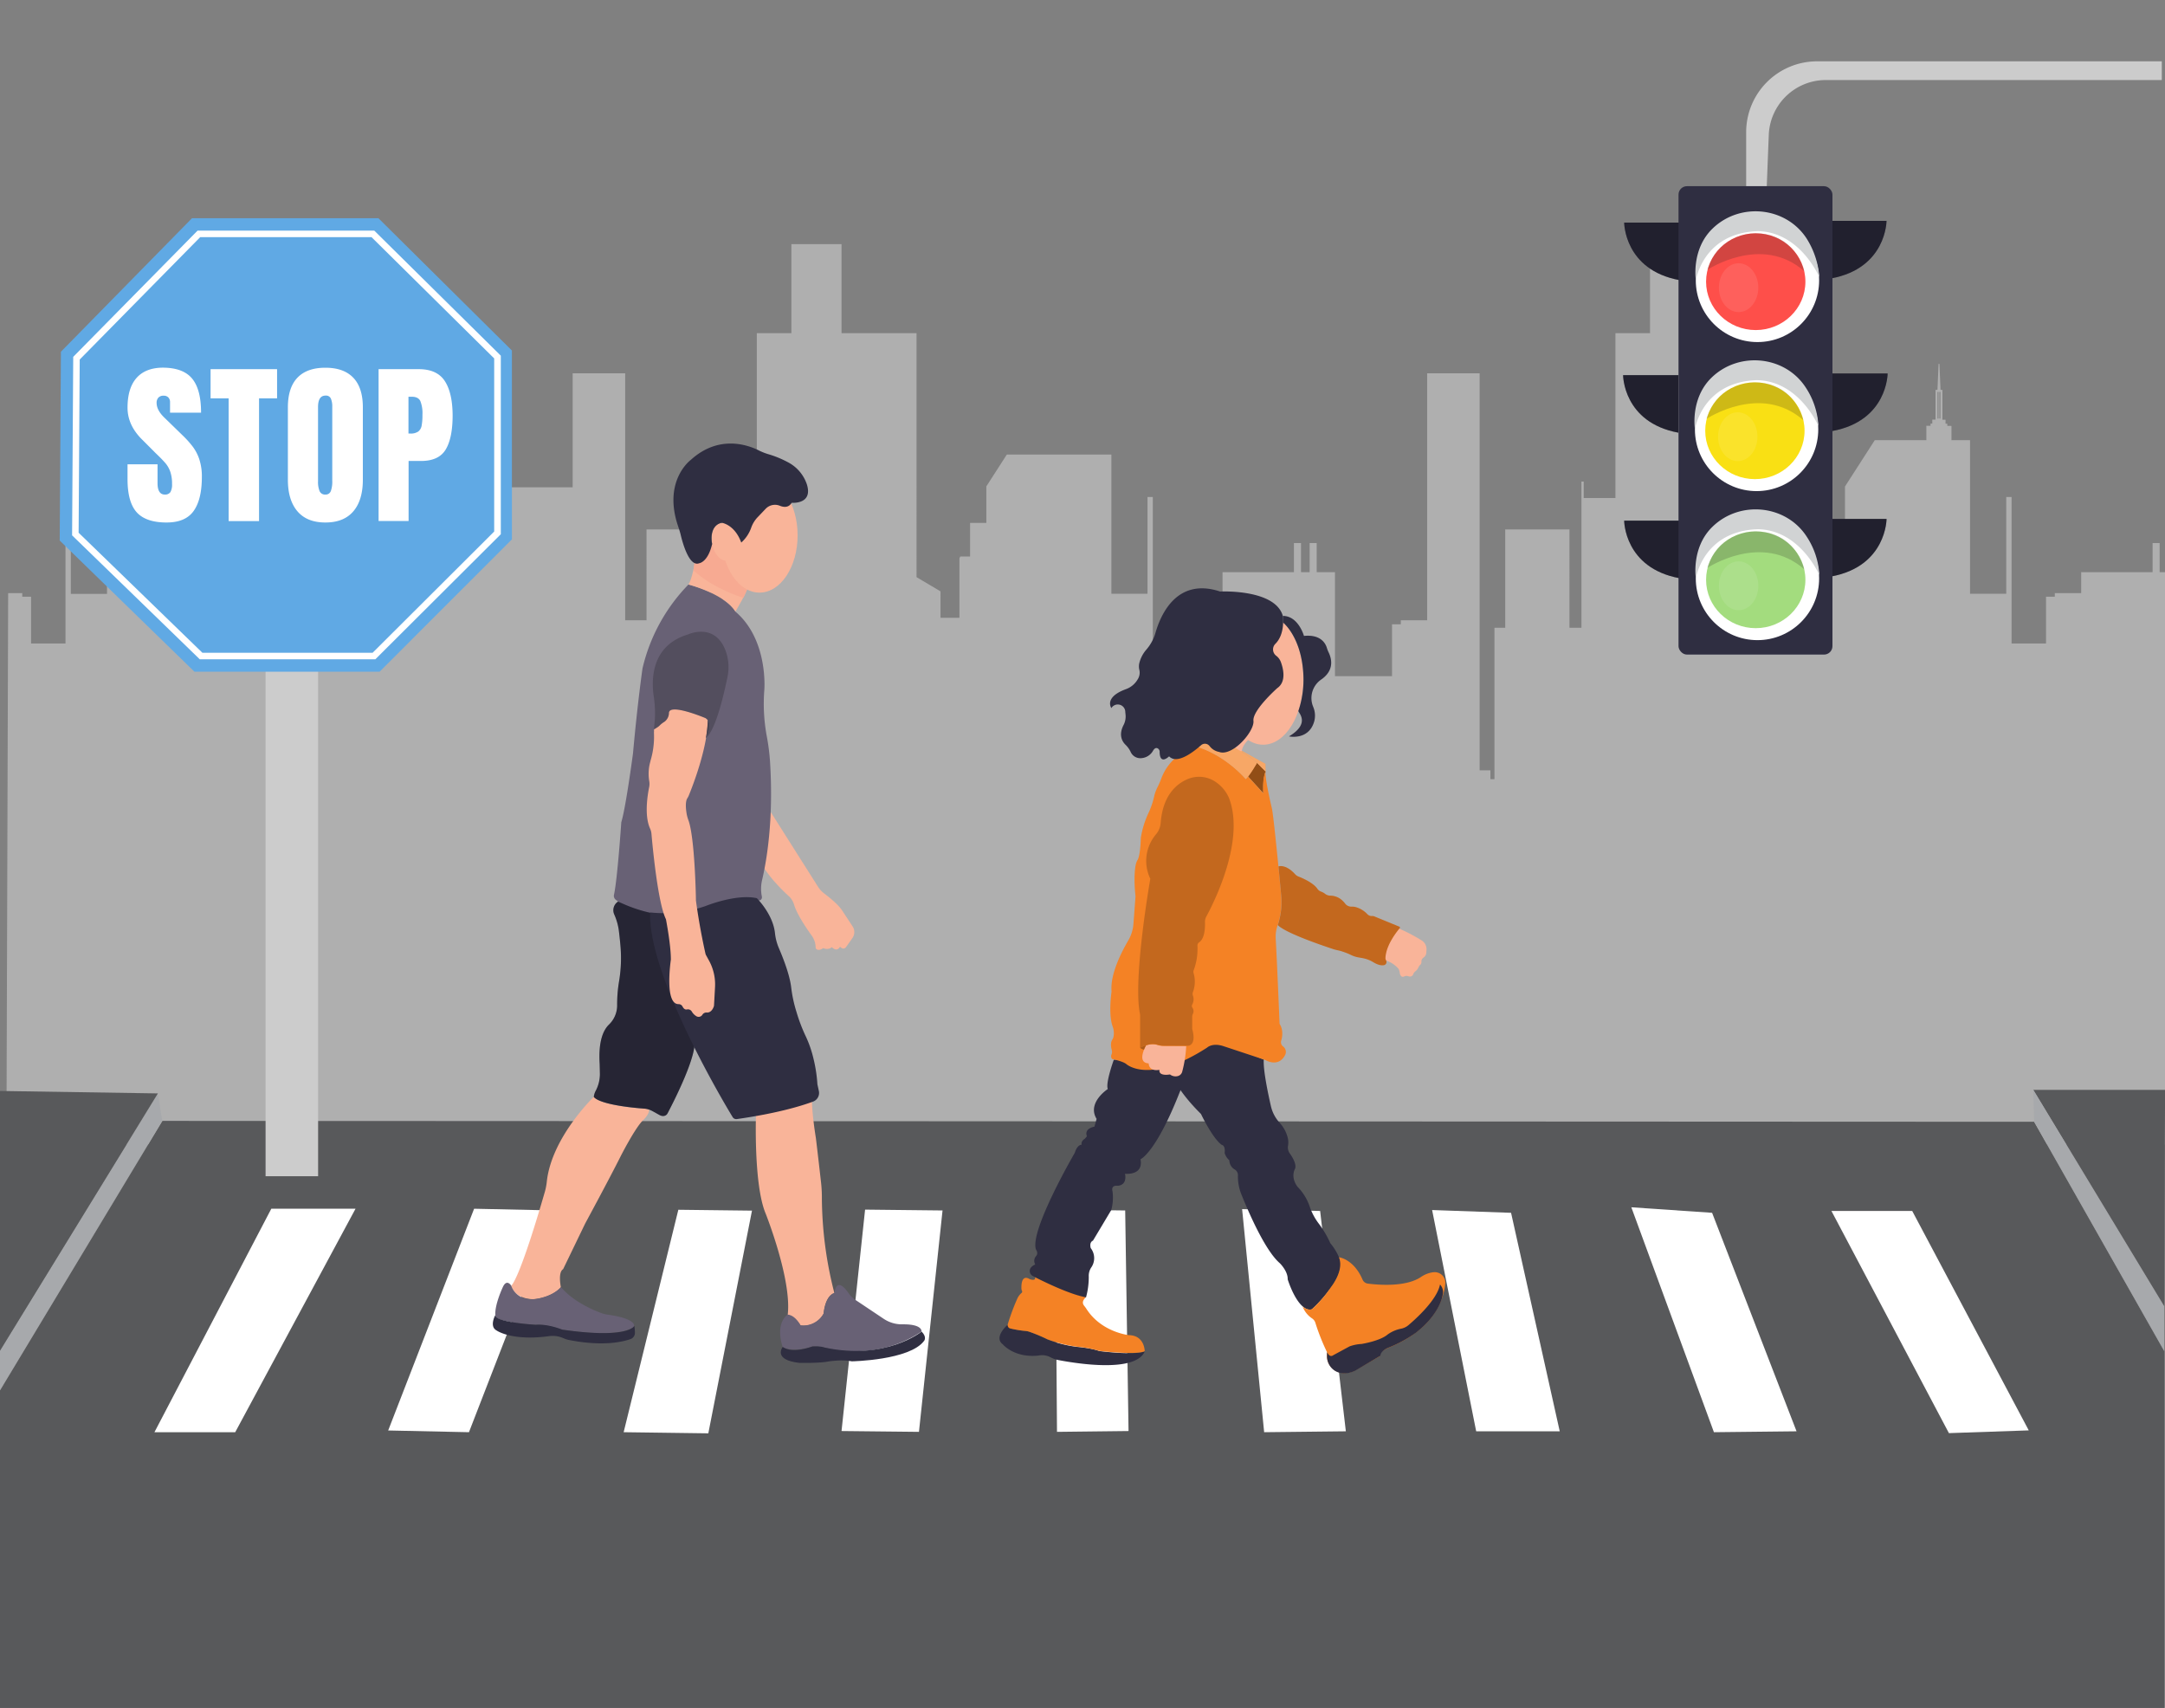 <svg xmlns="http://www.w3.org/2000/svg" width="865.76" height="682.89" viewBox="0 0 865.76 682.89"><rect x="0" y="0" width="865.76" height="682.89" fill="#808080" stroke="none"/><g style="isolation:isolate"><g id="ff2c2357-1e24-4459-941f-4ea75cc7bfa9" data-name="Layer 1"><path d="M867.07,217.14v11.62h-3.45V217.14H860.8v11.62H832.24v8.4H821.69v1.41h-3.51v18.7H804.41V198.72h-2.13v38.69H787.8V176h-7.42v-5.7h-1.67v-.88H778v-1.59h-1.25V155.89H776l-.44-10.39h-.35l-.44,10.39H774v11.89H772.7v1.59H772v.88h-1.67V176H749.7l-11.91,18.51v14.62h-6.5v13.43H727.4c-.11.24-.21.48-.34.72V247h-7.55V236.45l-9.59-5.69V133.21h-30V97.61H659.82v35.6H646v65.92H633.3v-6.58h-.9V251h-4.78V211.69h-25.7V251h-4.3v60.54H596V308H591.7V149.26h-21V248H560.17v1.61h-3.51v20.73H533.84V228.76h-7.31V217.14h-2.82v11.62h-3.45V217.14h-2.83v11.62H488.88v8.4H478.33v1.41h-3.52v18.7H461V198.72h-2.13v38.69H444.44V181.75H402.61l-8.18,12.71v14.62h-6.51v13.43H384c-.11.24-.21.48-.33.72V247h-7.56V236.45l-9.59-5.69V133.21h-30V97.61H316.46v35.6H302.64v65.92h-12.7v-6.58H289V251h-4.77V211.69h-25.7V248H250V149.26H229v45.58h-25.6v9.65H192.82v1.62h-3.51v21.46h-1v-35h-.9v6.58H174.66V121h-54V230.76l-9.59,5.69V247h-7.56V223.23c-.12-.24-.22-.48-.33-.72H99.31V209.08H92.8V194.46L80.9,176H60.25v-5.7H58.58v-.88H57.9v-1.59H56.65v-.4l-2.84,0v.44H52.57v1.59h-.68v.88H50.21V176H42.79v61.46H28.32V198.72H26.19v58.55H12.42v-18.7H8.9v-1.41H3.26L2.57,457.62H868.51V217.14Zm-91.89-49.8h-.38V156.69h.38Zm.75,0h-.38V156.69h.38Z" fill="#ccc" opacity="0.62" style="mix-blend-mode:multiply"/><polygon points="64.95 448.17 0 555.91 0 682.89 865.45 682.89 865.45 540.21 813.43 448.52 64.95 448.17" fill="#58595b"/><polygon points="336.52 572.17 345.94 483.64 376.91 483.98 367.48 572.5 336.52 572.17" fill="#fff"/><polygon points="64.88 448.17 63.14 437.18 0 540.04 0 555.91 64.88 448.17" fill="#a7a9ac"/><polygon points="865.79 435.76 813.08 435.76 865.44 522.27 865.79 435.76" fill="#58595b"/><polygon points="108.49 483.29 61.76 572.64 94.06 572.64 142.17 483.29 108.49 483.29" fill="#fff"/><polygon points="189.59 483.29 155.23 571.95 187.53 572.64 221.9 483.98 189.59 483.29" fill="#fff"/><polygon points="249.39 572.64 271.26 483.7 300.71 484.05 283.25 573.09 249.39 572.64" fill="#fff"/><polygon points="422.68 572.5 422.01 483.64 449.95 483.98 451.29 572.17 422.68 572.5" fill="#fff"/><polygon points="505.52 572.64 496.71 483.45 527.91 484.18 538.19 572.28 505.52 572.64" fill="#fff"/><polygon points="590.31 572.28 572.69 483.81 604.26 484.92 623.72 572.28 590.31 572.28" fill="#fff"/><polygon points="685.38 572.64 652.35 482.71 684.65 484.92 718.42 572.28 685.38 572.64" fill="#fff"/><polygon points="779.35 573.01 732.37 484.18 764.67 484.18 811.28 571.91 779.35 573.01" fill="#fff"/><path d="M403,529.62s-5.85,5-2,7.88c0,0,4.4,5.35,13.79,4.54a8.81,8.81,0,0,0,.88-.11,7.1,7.1,0,0,1,4.41.75,10.8,10.8,0,0,0,3.23,1.13c7.43,1.42,30.77,5.13,34.48-3.49,0,0-2.93,1.69-18.23-.13,0,0-2-1-8.85-1.67a49.55,49.55,0,0,1-11.81-2.95,56,56,0,0,0-7.3-3.08,6.73,6.73,0,0,0-1.48-.32,43.59,43.59,0,0,1-6.09-1S403.09,531.07,403,529.62Z" fill="#2f2e41"/><path d="M411.58,511.33c-.9-.53-3.2-1.39-3.13,3.72a2.63,2.63,0,0,0,.22,1.07.62.62,0,0,1-.09.77,6.72,6.72,0,0,0-1.73,2.24A88,88,0,0,0,403,529.46a1.38,1.38,0,0,0,1,1.69,41.41,41.41,0,0,0,6,1,6.36,6.36,0,0,1,1.68.35,67,67,0,0,1,7.19,3,54.2,54.2,0,0,0,11.81,2.95,45.93,45.93,0,0,1,8.85,1.67s14.76,1.8,18.23.13c0,0,0-6.29-6.29-6.42,0,0-11.07-1.09-17.1-10.62-.27-.42-.58-.81-.88-1.2-.47-.59-1-1.82.85-3.39,0,0-6.91-1.57-20.49-8.13,0,0,.63,1.47-1.19,1.18A3.09,3.09,0,0,1,411.58,511.33Z" fill="#f48225" data-secondary="true"/><path d="M559.3,371.2a69.34,69.34,0,0,1,9.4,4.93,4.17,4.17,0,0,1,1.74,3.71l-.07,1.07a2.63,2.63,0,0,1-1.16,2h0a1.78,1.78,0,0,0-.79,1.59,1.56,1.56,0,0,1-.44,1.23,3,3,0,0,0-.7.92,4.1,4.1,0,0,1-1.15,1.61,2.61,2.61,0,0,0-.92,1.08,1.45,1.45,0,0,1-2,1,2.18,2.18,0,0,0-1.7.07c-.54.26-1.23.28-1.65-.9l-.21-1.09a3,3,0,0,0-1-1.71,11.42,11.42,0,0,0-4.66-2.75S552.13,380.14,559.3,371.2Z" fill="#f9b499"/><path d="M445.4,423.73S442,433.06,443,435.42c0,0-8.46,5.48-4.48,11.95l-.87,3.11s-4.23.62-3,3.85l-.87,1s-1.62.87-1.24,2.36c0,0-1.74-.12-2.74,3.24,0,0-18,30.89-15.56,38.59,0,0,1.13,1.51.12,2.65a2.86,2.86,0,0,0-.38,3.4,4.79,4.79,0,0,0-1.52,1,2.26,2.26,0,0,0,.55,3.62c3.69,1.92,14.47,7.29,21.28,8.53a31.08,31.08,0,0,0,1.1-8.22,6.1,6.1,0,0,1,.89-3.58,6.55,6.55,0,0,0-.1-7.88s-.75-2.27.89-3l7.31-12.23a18.91,18.91,0,0,0,.51-7.44s-.88-2.53,2-2.27c0,0,3.91.12,3-4.8,0,0,7.45.89,6.19-5.8,0,0,6.05-2.4,15.64-26.74l6.56-15.27Z" fill="#2f2e41"/><path d="M467.39,426.48s1.14,7.32,12.87,18.92c0,0,4.67,9.84,8.32,12.36,0,0,1.52.13,1.14,3.28a6.51,6.51,0,0,0,1.89,2.9,4.25,4.25,0,0,0,2.15,3.66,2.66,2.66,0,0,1,1.27,2.56,19.07,19.07,0,0,0,1.28,7.13c3.09,7.7,9.66,22.79,15.48,27.78,0,0,3.27,3.19,3.14,6.43,0,0,3.86,12.69,9.46,12.19,0,0,8.72-7.52,11.41-15.81a7.15,7.15,0,0,0-.35-5.18,22.56,22.56,0,0,0-3.47-5.63,40,40,0,0,0-4.56-7.76,24.29,24.29,0,0,1-3.61-6.66,20.84,20.84,0,0,0-4.9-8.1s-3-3.49-1-7.34c0,0,.87-1.74-2-5.85a4.06,4.06,0,0,1-.85-3.22,7.7,7.7,0,0,0,0-2.75,13.81,13.81,0,0,0-3.24-6.36,14.7,14.7,0,0,1-3.56-6.6c-1.26-5.5-3.15-14.58-2.9-18.77l-23.51-10.08Z" fill="#2f2e41"/><path d="M499.19,295.78s-3.37,3.2-2.44,5.63l-4.07-3.28,4.27-4.34a6.74,6.74,0,0,0,.69.8A6.92,6.92,0,0,0,499.19,295.78Z" fill="#f9b499"/><ellipse cx="505.13" cy="271.57" rx="16.09" ry="26.19" fill="#f9b499"/><path d="M519.22,284.22c-.22.63,5.11,4.89-3.77,10.21,0,0,7.83,1.7,10.07-5.91a8.85,8.85,0,0,0-.37-5.85c0-.11-.09-.22-.13-.34a9,9,0,0,1,3.34-10.65c2.45-1.68,5.66-5.15,2.92-10.89a11.69,11.69,0,0,1-.69-1.78c-.52-1.7-2.41-5.44-9.15-4.75,0,0-2.22-8-8.43-8,0,0,.1,1.47.07,2.65,0,0,7.21,5.63,8.09,20.28A39.17,39.17,0,0,1,519.22,284.22Z" fill="#2f2e41"/><path d="M506.12,308.49,502.66,305l-3.59,5.44,6.11,6.69S504.81,311.29,506.12,308.49Z" fill="#f48225" data-secondary="true"/><path d="M506.12,308.49,502.66,305l-3.59,5.44,6.11,6.69S504.81,311.29,506.12,308.49Z" opacity="0.4"/><path d="M496.6,300.19l9.42,5.22.1,3.08L502.66,305a34.49,34.49,0,0,0-6.38-4.57Z" fill="#f48225" data-secondary="true"/><path d="M496.6,300.19l9.42,5.22.1,3.08L502.66,305a34.49,34.49,0,0,0-6.38-4.57Z" fill="#fff" opacity="0.3"/><path d="M513.9,421.83c-2.69,5.22-7.91,2-7.91,2l-16.92-5.6c-4.35-1.36-6.35.63-6.35.63-23.51,15.18-32.47,6.47-32.47,6.47-1.61-1.12-5.47-1.87-5.47-1.87a1.65,1.65,0,0,1-.26-1.92,2.93,2.93,0,0,0,0-1.94,6.56,6.56,0,0,1-.19-2.65,3.08,3.08,0,0,1,.56-1.41,3.56,3.56,0,0,0,.45-1.37,7.58,7.58,0,0,0-.41-3.77c-1.79-4.95-.43-13.94-.43-13.94-.62-6.94,4-15.85,6.64-20.36a15.41,15.41,0,0,0,2.11-6.69l.83-11c-.75-7-.27-11,.13-12.85a6.34,6.34,0,0,1,.72-1.77c1.16-2.07,1.27-8.77,1.27-8.77a37.37,37.37,0,0,1,3.26-10.37,32.3,32.3,0,0,0,2.12-6.43,15.78,15.78,0,0,1,1.33-3.54,35.25,35.25,0,0,0,1.45-3.33,20.46,20.46,0,0,1,14.44-12.86,46.37,46.37,0,0,1,19.35,13l.89-1.05,6.11,6.74c-.37-6.53.94-8.68.94-8.68-.38,2.61,2.51,14.65,2.51,14.65.5,2.16,1.71,14,2.62,23.2.61,6.32,1.08,11.45,1.08,11.45a29,29,0,0,1-1.35,12,13.87,13.87,0,0,0-.8,5.53c.57,10.17,1.54,34.05,1.54,34.05,2,3,.61,6.84.61,6.84a2.13,2.13,0,0,0,.85,2.23A2.7,2.7,0,0,1,513.9,421.83Z" fill="#f48225" data-secondary="true"/><path d="M554.27,384a1.28,1.28,0,0,1-.84,1.9c-.95.17-2.34,0-4.35-1.24a12.65,12.65,0,0,0-4.33-1.6l-1.53-.27a11.19,11.19,0,0,1-2.84-.9,25.89,25.89,0,0,0-4.94-1.84,18.92,18.92,0,0,1-2.71-.71c-5.21-1.73-18.82-6.43-21.75-9.47a29,29,0,0,0,1.35-12s-.47-5.13-1.08-11.45c.31-.11,3-.88,6.66,3.13a3.54,3.54,0,0,0,1.29.9c1.75.68,6,2.54,7.61,4.92a2.93,2.93,0,0,0,1.45,1.12,5.66,5.66,0,0,1,1.62.89,3.52,3.52,0,0,0,2.3.73,7.16,7.16,0,0,1,4.93,2.27,7.55,7.55,0,0,1,.9,1.05,3.2,3.2,0,0,0,2.41,1.09,5.25,5.25,0,0,1,1.53.12,10.14,10.14,0,0,1,4.87,2.91,2.39,2.39,0,0,0,1.93.71,1.67,1.67,0,0,1,.85.16l10,4.1a.37.37,0,0,1,.14.58c-1.23,1.46-5.47,6.78-5.71,11.85a1.91,1.91,0,0,0,.27,1.09Z" fill="#f48225" data-secondary="true"/><path d="M554.27,384a1.28,1.28,0,0,1-.84,1.9c-.95.17-2.34,0-4.35-1.24a12.65,12.65,0,0,0-4.33-1.6l-1.53-.27a11.19,11.19,0,0,1-2.84-.9,25.89,25.89,0,0,0-4.94-1.84,18.92,18.92,0,0,1-2.71-.71c-5.21-1.73-18.82-6.43-21.75-9.47a29,29,0,0,0,1.35-12s-.47-5.13-1.08-11.45c.31-.11,3-.88,6.66,3.13a3.54,3.54,0,0,0,1.29.9c1.75.68,6,2.54,7.61,4.92a2.93,2.93,0,0,0,1.45,1.12,5.66,5.66,0,0,1,1.62.89,3.52,3.52,0,0,0,2.3.73,7.16,7.16,0,0,1,4.93,2.27,7.55,7.55,0,0,1,.9,1.05,3.2,3.2,0,0,0,2.41,1.09,5.25,5.25,0,0,1,1.53.12,10.14,10.14,0,0,1,4.87,2.91,2.39,2.39,0,0,0,1.93.71,1.67,1.67,0,0,1,.85.16l10,4.1a.37.37,0,0,1,.14.58c-1.23,1.46-5.47,6.78-5.71,11.85a1.91,1.91,0,0,0,.27,1.09Z" opacity="0.2"/><path d="M458.29,418s-4,6.95,1.06,7.17c0,0-.11,3.35,4.31,2.59,0,0-.75,2.59,4.21,1.84a3.6,3.6,0,0,0,3.25.61,2.43,2.43,0,0,0,1.62-1.67,48.33,48.33,0,0,0,1.61-10.28l-9.23-.06a7.64,7.64,0,0,1-2.28-.4A7.3,7.3,0,0,0,458.29,418Z" fill="#f9b499"/><path d="M535.45,502.7s5.86.64,9.43,8.94a2.65,2.65,0,0,0,2.09,1.58c4.09.53,15.22,1.49,21.31-2.68a11.25,11.25,0,0,1,4.86-1.86h.12a4.22,4.22,0,0,1,4.69,4.6c-.5,5.23-3.7,17.83-22.46,25.47,0,0-3.36,1.37-3.48,2.49l-.25,1-10.45,6a10.38,10.38,0,0,1-3.7.76,6.91,6.91,0,0,1-7-7.32c0-.32,0-.66.07-1A85.76,85.76,0,0,1,526,528.89a3.28,3.28,0,0,0-1.31-1.75,9.8,9.8,0,0,1-3.8-4.82,4,4,0,0,0,2.55,1.24,1.8,1.8,0,0,0,1.57-.45,49.59,49.59,0,0,0,7.33-8.63S537.55,508.12,535.45,502.7Z" fill="#f48225" data-secondary="true"/><path d="M530.73,540.61s.83,2.46,2.52,1.19l6.45-3.49a16.79,16.79,0,0,1,4.76-.95s7.4-1.16,10.46-3.8a13.74,13.74,0,0,1,5.37-2.31,6.51,6.51,0,0,0,2.91-1.39c3.32-2.81,11.48-10.25,12.65-16.28a4.46,4.46,0,0,1,1.06,4.22s-.92,7.52-10.78,15.12a51.43,51.43,0,0,1-10.64,5.82s-3.37,1.15-3.49,3.34L542,548s-4.48,2.53-8.38-.06a6.8,6.8,0,0,1-2.94-6.08C530.66,541.46,530.69,541.06,530.73,540.61Z" fill="#2f2e41"/><path d="M498.18,311.48s-7.93-9.24-18.94-12.69l4.95-5.13s15.95,8.39,18.47,11.38C502.66,305,500,309.89,498.18,311.48Z" fill="#f48225" data-secondary="true"/><path d="M498.18,311.48s-7.93-9.24-18.94-12.69l4.95-5.13s15.95,8.39,18.47,11.38C502.66,305,500,309.89,498.18,311.48Z" fill="#fff" opacity="0.3"/><path d="M513,246.28s1.07,7.11-3,11.15a3.16,3.16,0,0,0,.34,4.76h0a5.58,5.58,0,0,1,1.87,2.52c1,2.73,2.22,7.87-1.43,10.41,0,0-10,8.87-9.54,13.09s-8.43,14.42-13.76,12.43a6.18,6.18,0,0,1-3.73-2.27,2.33,2.33,0,0,0-3.46-.41c-3.49,3.09-9.7,7.69-12.78,4.45,0,0-3.74,3.74-3.78-1.84a1.55,1.55,0,0,0-.78-1.35c-.49-.26-1.16-.24-1.85.92a5.83,5.83,0,0,1-4.8,3,4.22,4.22,0,0,1-4.21-2.6,9.71,9.71,0,0,0-2-2.75c-1.35-1.32-2.86-3.89-.78-7.92a7.38,7.38,0,0,0,.75-4.43c0-.25-.06-.5-.07-.75a3,3,0,0,0-5.56-1.58s-3.12-4.29,5.81-7.56a8.92,8.92,0,0,0,4.68-3.87,5,5,0,0,0,.74-3.65,6,6,0,0,1-.08-2.82,12.88,12.88,0,0,1,2.78-5.41,17.9,17.9,0,0,0,3.68-6.7c2.18-7.63,8.71-22.26,25.88-16.59C487.93,236.51,509.9,235.4,513,246.28Z" fill="#2f2e41"/><path d="M475,311.48c-4.3,1.78-10,6.27-10.86,17.57a8,8,0,0,1-1.81,4.47A16.39,16.39,0,0,0,460,351.36s-7.06,40-4.13,54.08a2.63,2.63,0,0,1,.05.49v13s3.86-2.18,6.86-1.22a9.65,9.65,0,0,0,2.93.41h9.4s3.48,0,1.64-6.74v-4.74a2.85,2.85,0,0,1,.32-1.37,2.36,2.36,0,0,0-.28-2.41,1.25,1.25,0,0,1,0-1.27A4.32,4.32,0,0,0,477,398a2,2,0,0,1,.06-1.38,12.1,12.1,0,0,0,.24-7.56,1.69,1.69,0,0,1,0-1,24.77,24.77,0,0,0,1.55-9.91,1.52,1.52,0,0,1,.67-1.38c1-.66,2.51-2.57,2.34-8.1a4.42,4.42,0,0,1,.54-2.22c2.95-5.43,15.71-30.51,9-47.54a14.89,14.89,0,0,0-6-6.73A11.72,11.72,0,0,0,475,311.48Z" fill="#f48225" data-secondary="true"/><path d="M475,311.48c-4.3,1.78-10,6.27-10.86,17.57a8,8,0,0,1-1.81,4.47A16.39,16.39,0,0,0,460,351.36s-7.06,40-4.13,54.08a2.63,2.63,0,0,1,.05.49v13s3.86-2.18,6.86-1.22a9.65,9.65,0,0,0,2.93.41h9.4s3.48,0,1.64-6.74v-4.74a2.85,2.85,0,0,1,.32-1.37,2.36,2.36,0,0,0-.28-2.41,1.25,1.25,0,0,1,0-1.27A4.32,4.32,0,0,0,477,398a2,2,0,0,1,.06-1.38,12.1,12.1,0,0,0,.24-7.56,1.69,1.69,0,0,1,0-1,24.77,24.77,0,0,0,1.55-9.91,1.52,1.52,0,0,1,.67-1.38c1-.66,2.51-2.57,2.34-8.1a4.42,4.42,0,0,1,.54-2.22c2.95-5.43,15.71-30.51,9-47.54a14.89,14.89,0,0,0-6-6.73A11.72,11.72,0,0,0,475,311.48Z" opacity="0.2"/><path d="M457.44,419.72a15.53,15.53,0,0,1,.85-1.77,13.48,13.48,0,0,0-2.41,1A4.49,4.49,0,0,0,457.44,419.72Z" fill="#f48225" data-secondary="true"/><path d="M457.44,419.72a15.53,15.53,0,0,1,.85-1.77,13.48,13.48,0,0,0-2.41,1A4.49,4.49,0,0,0,457.44,419.72Z" opacity="0.3"/><path d="M308.14,324.58l19,30a10,10,0,0,0,2.4,2.61c2,1.53,5.74,4.49,7.27,6.92l4.15,6.31a4.15,4.15,0,0,1,0,4.51l-2.53,3.6s-.9,1.63-2.52,0c0,0-1.09,2.35-3.25.18a3.11,3.11,0,0,1-3.43.36s-2.16,1.63-3.06,0v-.11a8.31,8.31,0,0,0-1.58-4.88c-2.16-3-5.9-8.48-7.08-12.48a7.6,7.6,0,0,0-2.27-3.47c-2.9-2.64-8.45-8.15-11.79-14.58Z" fill="#f9b499"/><path d="M732.28,88.31H754.4s0,18.91-22.11,23Z" fill="#2f2e41"/><path d="M732.71,149.33h22.13s0,18.92-22.11,23Z" fill="#2f2e41"/><path d="M732.28,207.49h22.13s0,18.92-22.11,23Z" fill="#2f2e41"/><g opacity="0.3"><path d="M732.28,88.31H754.4s0,18.91-22.11,23Z"/><path d="M732.71,149.33h22.13s0,18.92-22.11,23Z"/><path d="M732.28,207.49h22.13s0,18.92-22.11,23Z"/></g><path d="M671.62,89H649.49s0,18.92,22.11,23Z" fill="#2f2e41"/><path d="M671.18,150H649.06s0,18.91,22.11,23Z" fill="#2f2e41"/><path d="M671.62,208.18H649.49s0,18.91,22.11,23Z" fill="#2f2e41"/><g opacity="0.3"><path d="M671.62,89H649.49s0,18.92,22.11,23Z"/><path d="M671.18,150H649.06s0,18.91,22.11,23Z"/><path d="M671.62,208.18H649.49s0,18.91,22.11,23Z"/></g><polygon points="0 436.2 63.14 437.18 0 540.04 0 436.2" fill="#58595b"/><polygon points="813.08 435.76 813.43 448.52 865.45 540.21 865.44 522.27 813.08 435.76" fill="#a7a9ac"/><rect x="106.2" y="248.68" width="21.01" height="221.61" fill="#ccc"/><polygon points="24.36 140.63 76.78 87.25 151.33 87.25 204.71 140.15 204.71 215.65 151.81 268.56 77.75 268.56 23.88 216.13 24.36 140.63" fill="#60a9e4"/><path d="M150.09,263.61H79.89L28.83,214.05l.45-71.37L79,92.21h70.67l50.6,50V213.6l-.38.38ZM80.94,261H149l48.62-48.48V143.31L148.57,94.82H80.06L31.88,143.75,31.44,213Z" fill="#fff"/><path d="M54.65,204.81Q51,200.72,51,191.59v-5.94h12v7.56c0,3,1,4.53,2.9,4.53a2.53,2.53,0,0,0,2.26-1,6.1,6.1,0,0,0,.64-3.22,14.63,14.63,0,0,0-.71-4.92,10.73,10.73,0,0,0-1.8-3.25c-.73-.87-2-2.23-3.93-4.06l-5.23-5.24Q51,170.16,51,163q0-7.78,3.57-11.85T65,147q8.2,0,11.81,4.35T80.4,165H68L68,160.83a2.69,2.69,0,0,0-.67-1.91,2.49,2.49,0,0,0-1.88-.71,2.72,2.72,0,0,0-2.12.78,3,3,0,0,0-.7,2.12q0,3,3.39,6.15L73,174.05a39.47,39.47,0,0,1,4.1,4.56,17.84,17.84,0,0,1,2.62,5.09,21.89,21.89,0,0,1,1,7q0,9-3.29,13.61T66.6,208.91Q58.34,208.91,54.65,204.81Z" fill="#fff"/><path d="M91.43,208.35V159.27H84.21V147.6H110.8v11.67h-7.21v49.08Z" fill="#fff"/><path d="M118.93,204.42q-3.81-4.48-3.81-12.62V162.88c0-5.24,1.27-9.18,3.81-11.85s6.27-4,11.18-4,8.62,1.33,11.17,4,3.82,6.61,3.82,11.85V191.8q0,8.2-3.82,12.66t-11.17,4.45Q122.75,208.91,118.93,204.42Zm13.37-8.09a11,11,0,0,0,.57-4v-29.7a8.12,8.12,0,0,0-.54-3.22,2.09,2.09,0,0,0-2.15-1.24q-3,0-3,4.6v29.63a9.71,9.71,0,0,0,.63,4,2.37,2.37,0,0,0,2.34,1.34A2.15,2.15,0,0,0,132.3,196.33Z" fill="#fff"/><path d="M151.39,147.6h16.06q7.28,0,10.39,4.71T181,166.06c0,6-.92,10.58-2.76,13.65s-5.13,4.6-9.9,4.6h-4.95v24h-12Zm12.66,25.74a5.2,5.2,0,0,0,3.22-.81,3.86,3.86,0,0,0,1.34-2.33,22.83,22.83,0,0,0,.32-4.35,13.08,13.08,0,0,0-.85-5.52c-.56-1.13-1.7-1.7-3.39-1.7h-1.35v14.71Z" fill="#fff"/><path d="M706.46,75.71,707.31,54A22.84,22.84,0,0,1,730.13,32H864.48V24.52H726.63a28.36,28.36,0,0,0-28.36,28.36V76.06Z" fill="#ccc"/><path d="M275.32,233.7a71.21,71.21,0,0,0-18.39,33.54s-2,13.88-3.79,33.9c0,0-2.88,21.82-4.69,27.59,0,0-1.54,22.75-2.92,29a2,2,0,0,0,.74,2.05c3.43,2.65,15.18,9.82,35.36,3.25,0,0,15.66-4,21.57-3a1.26,1.26,0,0,0,1.48-1.41c0-.11,0-.22-.05-.33a15.28,15.28,0,0,1,.07-6.21c1.72-7.17,4.77-23.87,3.21-47.78a85.15,85.15,0,0,0-1.26-9.81,70.83,70.83,0,0,1-1-18.72s1.63-20-11.54-31.2C294.07,244.52,290.83,238,275.32,233.7Z" fill="#686175" data-primary="true"/><path d="M277.85,225.05s-1.09,6.49-2.53,8.65c0,0,14.61,3.79,18.75,10.82,0,0,5.05-8.11,5.23-11.18L290.11,224l-5.32-6.4Z" fill="#f9b499"/><path d="M237.46,438.54s-16.77,16.09-18.78,33.73a24.52,24.52,0,0,1-.7,3.9c-2.12,7.37-9.81,33.59-13.52,37.92,0,0,.75,4.18,6.73,5.2a10.89,10.89,0,0,0,3.69,0c2.47-.44,6.9-1.62,9.41-4.63,0,0-1.26-5.95.9-7.21L234,489.21s9.74-18,14.24-27c0,0,5.59-11,8.84-14.25,0,0,2.34-2,2.52-4.14,0,0-.71-.76-3.87-.65C255.76,443.12,240.13,442,237.46,438.54Z" fill="#f9b499"/><path d="M302.32,445.16s-1.05,28.42,3.87,40.1c0,0,10.46,26.24,8.82,40.38a11.77,11.77,0,0,1,5.12,4.31,8.92,8.92,0,0,0,9.23-4.72s.41-7,4.3-8.2a155.53,155.53,0,0,1-5-37.63,55.49,55.49,0,0,0-.3-6.32c-.49-4.36-1.4-12.34-2.11-18.16,0,0-1.69-9.93-1.57-16.37C324.71,438.55,309.91,444.55,302.32,445.16Z" fill="#f9b499"/><path d="M247.19,360.46a4.1,4.1,0,0,0-1.57,5.14,23.56,23.56,0,0,1,1.83,6.35c.22,1.78.47,3.95.66,6.2a55.77,55.77,0,0,1-.58,14.37,55.72,55.72,0,0,0-.74,9.53,10.69,10.69,0,0,1-3.3,7.64c-2.11,2.05-4.28,6.41-3.69,15.69l.09,3.84a14.4,14.4,0,0,1-1.64,6.86,6.63,6.63,0,0,0-.79,2.46s1.19,3.24,20.31,4.74a7.79,7.79,0,0,1,3.18,1l2.76,1.53c1.4.78,2.7.39,3.25-.67,2.66-5.07,9.69-19,10.71-26.58L261.8,365.33A57.89,57.89,0,0,1,247.19,360.46Z" fill="#2f2e41"/><path d="M247.19,360.46a4.1,4.1,0,0,0-1.57,5.14,23.56,23.56,0,0,1,1.83,6.35c.22,1.78.47,3.95.66,6.2a55.77,55.77,0,0,1-.58,14.37,55.72,55.72,0,0,0-.74,9.53,10.69,10.69,0,0,1-3.3,7.64c-2.11,2.05-4.28,6.41-3.69,15.69l.09,3.84a14.4,14.4,0,0,1-1.64,6.86,6.63,6.63,0,0,0-.79,2.46s1.19,3.24,20.31,4.74a7.79,7.79,0,0,1,3.18,1l2.76,1.53c1.4.78,2.7.39,3.25-.67,2.66-5.07,9.69-19,10.71-26.58L261.8,365.33A57.89,57.89,0,0,1,247.19,360.46Z" opacity="0.2"/><path d="M293,446.68c-4.51-7.34-34-57.47-33-81.86a51,51,0,0,0,22.1-2.54s12.23-5,20.55-3.16c0,0,6.43,6.32,7.25,13.92a20.8,20.8,0,0,0,1.51,5.92c1.72,4,4.42,10.8,5,16a54.15,54.15,0,0,0,2.12,9.73,67.51,67.51,0,0,0,3.46,9.19,44.8,44.8,0,0,1,3.25,9.14,58.08,58.08,0,0,1,1.63,10.5l.58,2.68a3.68,3.68,0,0,1-2.31,4.25c-4.46,1.66-14.15,4.68-30.52,7A1.67,1.67,0,0,1,293,446.68Z" fill="#2f2e41"/><path d="M204.46,514.09s-1.78-3-3.38.53c0,0-3.33,7-3,11.31,0,0-1.45,2.6,16.23,3.76a25.93,25.93,0,0,1,8.39,1.31,11.37,11.37,0,0,0,2.21.63c4.64.75,21.71,3.16,28.17-.86a1.06,1.06,0,0,0,.32-1.43c-.65-1.06-2.91-2.67-10.4-3.7a11.58,11.58,0,0,1-2.39-.58c-3.1-1.13-11.29-4.52-16.28-10.43,0,0-3.08,3.76-10.22,4.76a10.35,10.35,0,0,1-3.24-.07A7.82,7.82,0,0,1,204.46,514.09Z" fill="#686175" data-primary="true"/><path d="M198,525.93s-2.32,4.34.43,5.94c0,0,5.95,4.49,21.46,2.32a10.5,10.5,0,0,1,5.14.74,11.13,11.13,0,0,0,3.05.94c4.73.93,15.55,2.48,24.06-.46a2.66,2.66,0,0,0,1.76-2.55,16.64,16.64,0,0,0-.24-2.73s-2.14,5.33-28.83,1.5c0,0-5.67-2.37-10.6-1.94C214.27,529.69,198.62,528.82,198,525.93Z" fill="#2f2e41"/><path d="M315,525.64s-5.13,2.87-2.05,12.92c0,0,3.48,2.46,11.89-.21a15.52,15.52,0,0,1,4.71.41s20.29,6.15,38.95-6.35c0,0,.63-3-7.58-2.9a13.13,13.13,0,0,1-7.48-2.17L342,519.69A10.24,10.24,0,0,1,339.3,517c-1.59-2.29-4.73-5.89-5.64,0,0,0-3.28.41-4.3,8.2a9.4,9.4,0,0,1-9.23,4.72S318.08,525.85,315,525.64Z" fill="#686175" data-primary="true"/><path d="M313,538.56s-4.1,5.12,6.56,6.35c0,0,8.4.21,12.09-.61,0,0,5.33-.82,9,0,0,0,23.16-.41,28.9-8.2,0,0,1.23-1.44-1-3.69,0,0-14.35,11.68-38.95,6.35,0,0-1.23-.61-4.71-.41C324.85,538.35,317.06,541.43,313,538.56Z" fill="#2f2e41"/><path d="M261.5,292.88a33,33,0,0,1-1.4,11.38.76.76,0,0,1,0,.11,17.86,17.86,0,0,0-.44,8.16,6.17,6.17,0,0,1-.05,2.1c-.61,2.94-2.05,11.44.35,16.66a6.45,6.45,0,0,1,.56,2.15c.48,5.56,2.56,27.28,5.69,33.9a2.16,2.16,0,0,1,.14.43c.28,1.51,1.9,10.26,1.92,15.65a1.23,1.23,0,0,1,0,.27c-.23,1.63-2.44,17.91,3.11,17.79a1.77,1.77,0,0,1,1.58,1c.35.67.92,1.33,1.79,1.12a1.79,1.79,0,0,1,1.89.84,5.18,5.18,0,0,0,1.93,1.93,1.77,1.77,0,0,0,2.06-.32,3,3,0,0,0,.24-.32,1.9,1.9,0,0,1,1.77-.89c.9.07,2.06-.41,2.79-2.37a1.54,1.54,0,0,0,.1-.51l.4-7.26a19.76,19.76,0,0,0-2.42-10.65l-1.2-2.2a1.7,1.7,0,0,1-.18-.46c-.36-1.57-2.4-10.64-3.84-21.39a1.5,1.5,0,0,1,0-.2c0-1.71-.49-25.06-3-31.85a14.51,14.51,0,0,1-.71-2.58c-.31-1.86-.6-4.72.24-6.14a8.5,8.5,0,0,0,.55-1c1.4-3.39,7.56-18.91,7.72-30.51A1.79,1.79,0,0,0,281.9,286c-3.54-1.43-14.32-5.46-14.51-1.64,0,0-.16,2.84-2.51,3.82a1.52,1.52,0,0,0-.58.42l-2,2.05c-.31.33-.77.56-.77,1v1A1.09,1.09,0,0,0,261.5,292.88Z" fill="#f9b499"/><path d="M283.05,287.88a55.23,55.23,0,0,1-.77,7.24,11.4,11.4,0,0,0,1.47-3.84,5,5,0,0,0-.1-2.21A3.52,3.52,0,0,0,283.05,287.88Z" fill="#686175" data-primary="true"/><path d="M283.05,287.88a55.23,55.23,0,0,1-.77,7.24,11.4,11.4,0,0,0,1.47-3.84,5,5,0,0,0-.1-2.21A3.52,3.52,0,0,0,283.05,287.88Z" opacity="0.3"/><path d="M261.49,291.67l.39-4.1a45.56,45.56,0,0,0-.45-9.11c-1-6.6-1.08-20.35,13.67-24.77,0,0,10.63-5,15,6.34a19,19,0,0,1,.8,10.7c-1.4,6.72-4.59,21-8.64,24.39-.21.24,3.59-5.55-.15-8,0,0-14.61-6.18-14.61-2a4.42,4.42,0,0,1-1.84,3.49,9.55,9.55,0,0,0-1.75,1.34,6.09,6.09,0,0,1-1.4,1.08Z" fill="#686175" data-primary="true"/><path d="M261.49,291.67l.39-4.1a45.56,45.56,0,0,0-.45-9.11c-1-6.6-1.08-20.35,13.67-24.77,0,0,10.63-5,15,6.34a19,19,0,0,1,.8,10.7c-1.4,6.72-4.59,21-8.64,24.39-.21.24,3.59-5.55-.15-8,0,0-14.61-6.18-14.61-2a4.42,4.42,0,0,1-1.84,3.49,9.55,9.55,0,0,0-1.75,1.34,6.09,6.09,0,0,1-1.4,1.08Z" opacity="0.2"/><path d="M277.31,228.11l.51-4.24,7-6.3,10,4.44s.3,9.48,4,13.63c0,0-1.22,2.88-1.56,3.39C297.21,239,286,235.84,277.31,228.11Z" fill="#f7aa92"/><ellipse cx="303.72" cy="214.05" rx="15.24" ry="22.9" fill="#f9b499"/><ellipse cx="289.39" cy="216.66" rx="4.68" ry="7.57" transform="translate(-36.49 60.17) rotate(-11.17)" fill="#f9b499"/><path d="M288.48,209s5.23.54,7.94,7.93a14.25,14.25,0,0,0,4-6,11.75,11.75,0,0,1,2.75-4.34l3.08-3.23a5.14,5.14,0,0,1,5.65-1.12c1.61.63,3.51.77,4.68-1.21,0,0,8.6.77,6.09-7.33a15.53,15.53,0,0,0-7.56-8.87,40.58,40.58,0,0,0-8-3.27,23.73,23.73,0,0,1-3.81-1.54c-4.34-2.15-15.93-6.27-27.08,3.88,0,0-11.33,8.29-5,26.67.38,1.11.74,2.22,1,3.36.9,3.74,3.52,12.84,7.41,11.26,0,0,3.44-.36,5.14-7.66C284.79,217.57,283.07,210.62,288.48,209Z" fill="#2f2e41"/><rect x="671.22" y="74.44" width="61.56" height="187.28" rx="3.37" fill="#2f2e41"/><circle cx="702.79" cy="112.11" r="24.66" fill="#fff"/><ellipse cx="702.1" cy="112.62" rx="19.86" ry="19.35" fill="#fe4f4a"/><path d="M703,92.42c-22.09.68-24.83,19.69-24.83,19.69s-2-12.23,6.56-20.62c10.94-10.73,29.51-8.93,37.8,4a33.3,33.3,0,0,1,5,15.3S719.91,92.76,703,92.42Z" fill="#d1d3d4"/><path d="M682.71,107.92s21.7-14.52,38.79.51c0,0-3.22-15-19.4-15.16C702.1,93.27,687.46,92.76,682.71,107.92Z" fill="#231f20" opacity="0.2"/><ellipse cx="695.25" cy="115.02" rx="7.88" ry="9.76" fill="#fff" opacity="0.1"/><circle cx="702.44" cy="171.7" r="24.66" fill="#fff"/><ellipse cx="701.76" cy="172.22" rx="19.86" ry="19.35" fill="#f9e014"/><path d="M702.62,152c-22.09.68-24.83,19.69-24.83,19.69s-2-12.23,6.56-20.62c10.94-10.72,29.51-8.93,37.8,3.95a30.46,30.46,0,0,1,5,15.3S719.57,152.35,702.62,152Z" fill="#d1d3d4"/><path d="M682.37,167.51s21.7-14.52,38.78.51c0,0-3.21-15-19.39-15.15C701.76,152.87,687.12,152.35,682.37,167.51Z" fill="#231f20" opacity="0.2"/><ellipse cx="694.91" cy="174.61" rx="7.88" ry="9.76" fill="#fff" opacity="0.1"/><circle cx="702.79" cy="231.29" r="24.66" fill="#fff"/><ellipse cx="702.1" cy="231.81" rx="19.86" ry="19.35" fill="#a3dc7e"/><path d="M703,211.6c-22.09.69-24.83,19.69-24.83,19.69s-2-12.23,6.56-20.61c10.94-10.73,29.51-8.94,37.8,3.95a30.64,30.64,0,0,1,5,15.29S719.91,211.94,703,211.6Z" fill="#d1d3d4"/><path d="M682.71,227.1s21.7-14.51,38.79.51c0,0-3.22-15-19.4-15.15C702.1,212.46,687.46,211.94,682.71,227.1Z" fill="#231f20" opacity="0.2"/><ellipse cx="695.25" cy="234.21" rx="7.88" ry="9.76" fill="#fff" opacity="0.1"/></g></g></svg>